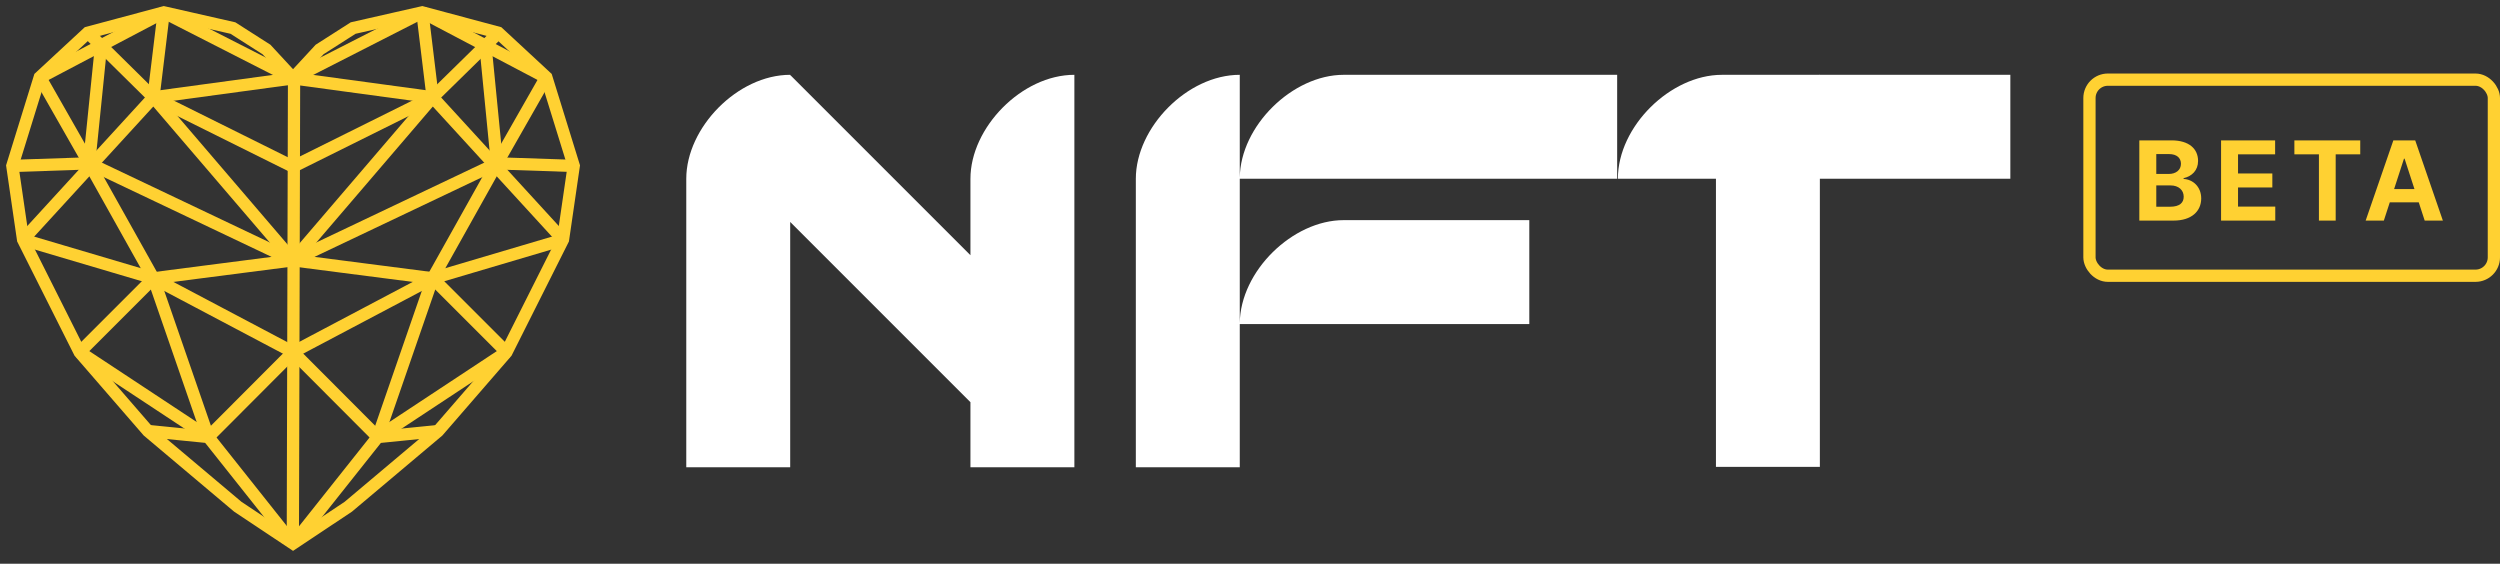 <svg width="204" height="46" viewBox="0 0 204 46" fill="none" xmlns="http://www.w3.org/2000/svg">
<rect x="0" y="0" width="204" height="46" fill="#333333" stroke="none"/>
<path fill-rule="evenodd" clip-rule="evenodd" d="M79.188 14.586V20.826L64.5 6.137L64.48 6.156V6.105C60.194 6.105 56 10.409 56 14.586V38.129H64.48V18.11L79.188 32.818V38.129H87.669V6.105C83.383 6.105 79.188 10.409 79.188 14.586Z" fill="white"/>
<path fill-rule="evenodd" clip-rule="evenodd" d="M164.044 6.106H148.501V6.075L148.471 6.106H140.5C136.324 6.106 132.02 10.3 132.02 14.586H140.021V38.099H148.501V14.586H164.044V6.106Z" fill="white"/>
<path fill-rule="evenodd" clip-rule="evenodd" d="M131.96 14.586V6.105H109.644C105.489 6.105 101.21 10.255 101.165 14.517V6.105C96.879 6.105 92.684 10.409 92.684 14.586V38.129H101.165V26.443H124.791V17.963H109.644C105.489 17.963 101.21 22.113 101.165 26.375V14.586H131.96Z" fill="white"/>
<path d="M44.574 6.334L34.465 1.01" stroke="#FFD132"/>
<path d="M35.305 7.94L40.66 2.69" stroke="#FFD132"/>
<path d="M34.465 1.01L23.895 6.401" stroke="#FFD132"/>
<path d="M35.305 7.941L34.465 1.01" stroke="#FFD132"/>
<path d="M44.545 6.33L40.555 13.33L35.305 22.71L30.825 35.66" stroke="#FFD132"/>
<path d="M23.93 44.34L30.821 35.665L35.76 35.17" stroke="#FFD132"/>
<path d="M45.945 19.56L35.305 7.94L23.895 13.61" stroke="#FFD132"/>
<path d="M35.305 7.94L23.965 6.4" stroke="#FFD132"/>
<path d="M35.305 22.71L45.945 19.56" stroke="#FFD132"/>
<path d="M41.325 28.73L35.305 22.71L23.912 21.24L40.555 13.33" stroke="#FFD132"/>
<path d="M23.912 28.73L35.305 22.71" stroke="#FFD132"/>
<path d="M46.82 13.54L40.555 13.33L39.61 3.705" stroke="#FFD132"/>
<path d="M23.912 21.24L35.305 7.94" stroke="#FFD132"/>
<path d="M41.325 28.73L30.825 35.66L23.912 28.73" stroke="#FFD132"/>
<path fill-rule="evenodd" clip-rule="evenodd" d="M23.912 6.381L21.743 4.037L19.007 2.289L13.371 1.008L7.167 2.67L3.243 6.308L1.006 13.532L1.882 19.549L6.502 28.746L12.081 35.182L19.401 41.347L23.912 44.351L28.423 41.347L35.744 35.182L41.322 28.746L45.942 19.549L46.818 13.532L44.581 6.308L40.658 2.67L34.453 1.008L28.817 2.289L26.081 4.037L23.912 6.381Z" stroke="#FFD132"/>
<path d="M3.251 6.334L13.36 1.01" stroke="#FFD132"/>
<path d="M12.52 7.941L7.165 2.656" stroke="#FFD132"/>
<path d="M13.36 1.01L23.93 6.401" stroke="#FFD132"/>
<path d="M12.52 7.941L13.36 1.01" stroke="#FFD132"/>
<path d="M3.28 6.33L7.27 13.33L12.52 22.71L17 35.66" stroke="#FFD132"/>
<path d="M23.895 44.34L17 35.66L12.065 35.17" stroke="#FFD132"/>
<path d="M1.88 19.56L12.52 7.94L23.93 13.61" stroke="#FFD132"/>
<path d="M12.52 7.94L23.86 6.4" stroke="#FFD132"/>
<path d="M12.52 22.71L1.88 19.56" stroke="#FFD132"/>
<path d="M6.5 28.73L12.52 22.71L23.912 21.24L7.27 13.33" stroke="#FFD132"/>
<path d="M23.912 28.73L12.52 22.71" stroke="#FFD132"/>
<path d="M1.005 13.54L7.27 13.33L8.25 3.705" stroke="#FFD132"/>
<path d="M23.912 21.24L12.52 7.94" stroke="#FFD132"/>
<path d="M6.5 28.73L17 35.66L23.912 28.73" stroke="#FFD132"/>
<path d="M23.995 6.4L23.895 44.34" stroke="#FFD132"/>
<path d="M174.569 18H177.365C178.836 18 179.619 17.233 179.619 16.191C179.619 15.223 178.925 14.638 178.18 14.603V14.539C178.861 14.385 179.363 13.903 179.363 13.133C179.363 12.151 178.634 11.454 177.19 11.454H174.569V18ZM175.953 16.869V15.13H177.113C177.778 15.13 178.19 15.514 178.19 16.054C178.19 16.546 177.854 16.869 177.081 16.869H175.953ZM175.953 14.194V12.573H177.004C177.618 12.573 177.966 12.89 177.966 13.363C177.966 13.88 177.544 14.194 176.979 14.194H175.953ZM181.239 18H185.662V16.859H182.623V15.296H185.423V14.155H182.623V12.595H185.65V11.454H181.239V18ZM187.221 12.595H189.224V18H190.592V12.595H192.596V11.454H187.221V12.595ZM194.521 18L195.007 16.508H197.369L197.855 18H199.338L197.081 11.454H195.298L193.038 18H194.521ZM195.359 15.427L196.164 12.95H196.215L197.02 15.427H195.359Z" fill="#FFD132"/>
<rect x="170.5" y="6.5" width="33" height="16" rx="1.5" stroke="#FFD132"/>
</svg>
